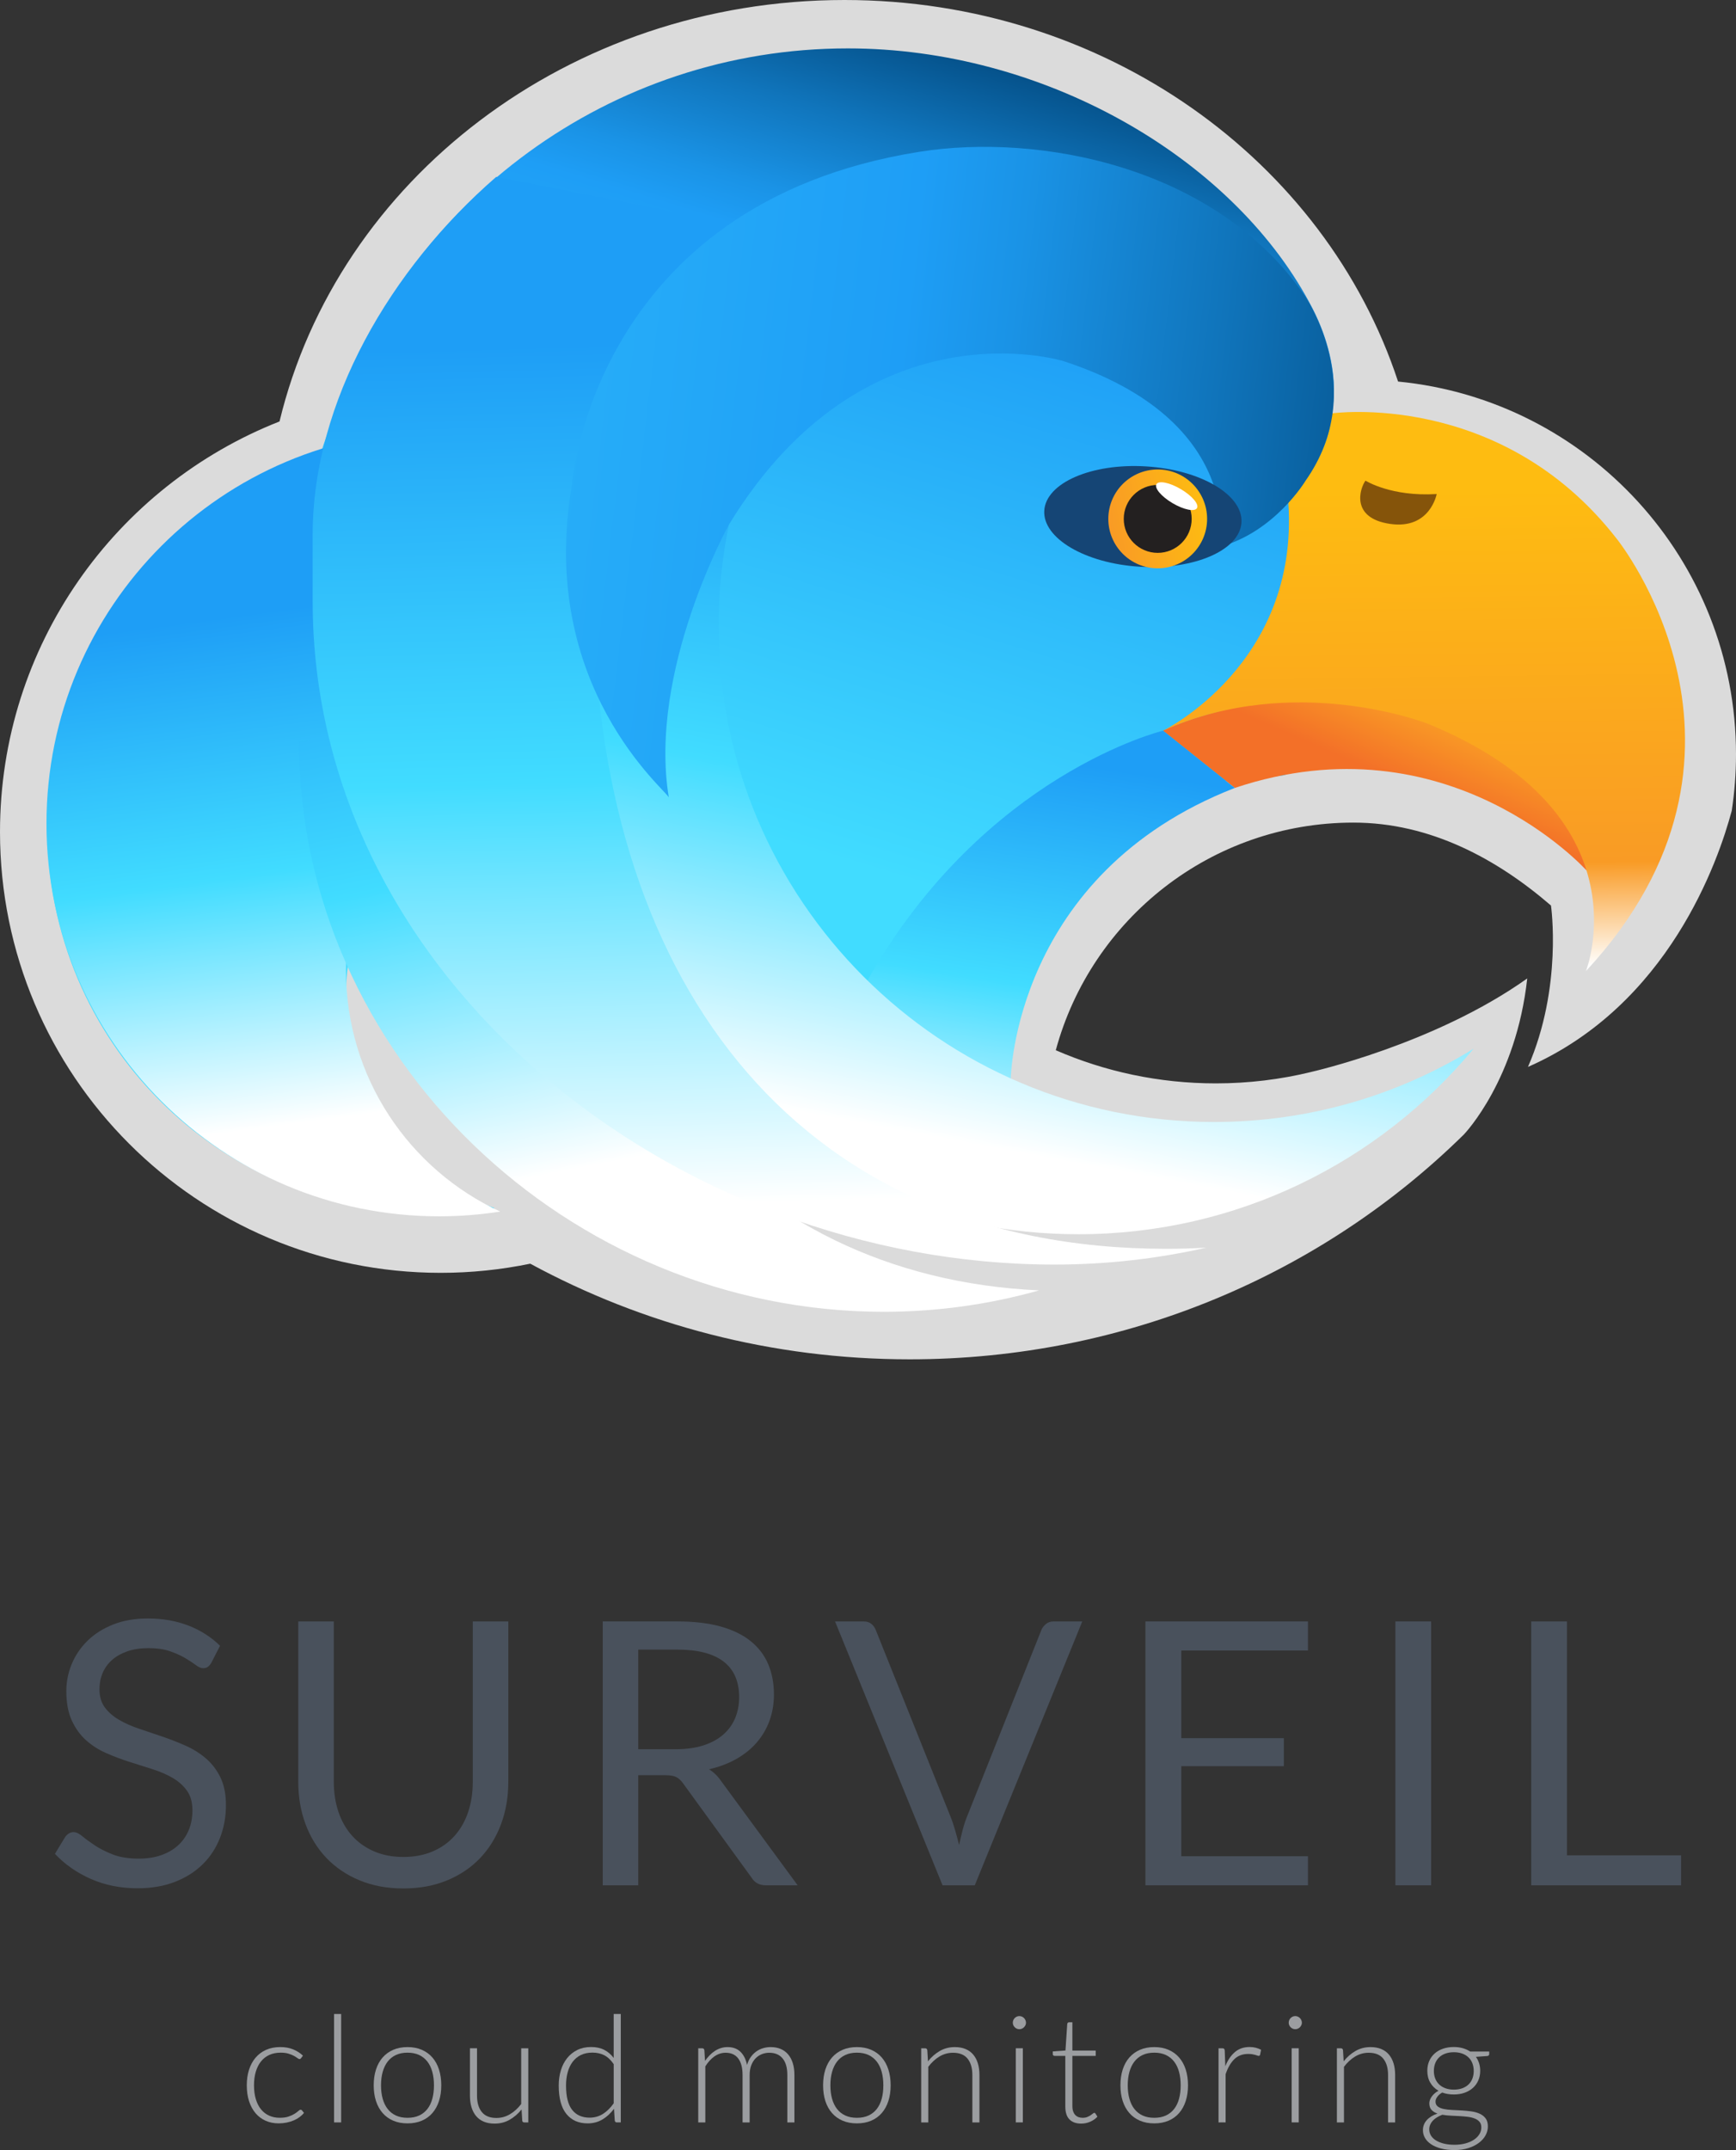 <?xml version="1.0" encoding="utf-8"?>
<!-- Generator: Adobe Illustrator 16.0.4, SVG Export Plug-In . SVG Version: 6.00 Build 0)  -->
<!DOCTYPE svg PUBLIC "-//W3C//DTD SVG 1.1//EN" "http://www.w3.org/Graphics/SVG/1.1/DTD/svg11.dtd">
<svg version="1.1" xmlns="http://www.w3.org/2000/svg" xmlns:xlink="http://www.w3.org/1999/xlink" x="0px" y="0px"
	 width="390.838px" height="483.873px" viewBox="0 0 390.838 483.873" enable-background="new 0 0 390.838 483.873"
	 xml:space="preserve">
<rect x="0" y="0" width="390.838" height="483.873" fill="#333333" stroke="none"/>
<g id="Calque_2" display="none">
	<rect x="-909.797" y="-205.333" display="inline" fill="#FFFFFF" width="2263.846" height="1579.096"/>
</g>
<g id="Calque_1">
	<g>
		<path fill="#DBDBDB" d="M314.756,85.869C298.391,36.149,248.781,0,190.119,0C127.979,0,76.002,40.562,62.932,94.849
			C26.084,109.338,0,145.236,0,187.226c0,54.801,44.426,99.226,99.227,99.226c6.906,0,13.643-0.717,20.152-2.06
			c25.264,13.701,54.4,21.524,85.434,21.524c48.861,0,93.037-19.375,124.762-50.603c0.291-0.304,11.77-12.404,14.262-35.115
			c-20.846,14.831-48.625,21.037-48.625,21.037l0.002,0.008c-6.891,1.681-14.09,2.572-21.498,2.572
			c-12.801,0-24.98-2.66-36.016-7.458l-0.004-0.001c7.992-29.516,34.965-51.229,67.008-51.229c17.312,0,32.322,8.183,44.48,18.664
			c0,0,2.666,18.333-5.182,36.324l0.006-0.004c31.648-13.932,42.84-46.29,45.877-57.674c0.623-4.131,0.953-8.359,0.953-12.665
			C390.838,125.986,357.455,90.005,314.756,85.869z"/>
		<g>
			<path fill="#49515C" d="M47.591,374.186c-0.249,0.415-0.512,0.725-0.788,0.933c-0.275,0.207-0.635,0.311-1.076,0.311
				c-0.471,0-1.016-0.234-1.638-0.704s-1.409-0.988-2.362-1.554c-0.953-0.566-2.1-1.084-3.439-1.554
				c-1.341-0.47-2.963-0.705-4.87-0.705c-1.796,0-3.385,0.242-4.767,0.725c-1.381,0.484-2.535,1.14-3.46,1.969
				c-0.926,0.829-1.624,1.803-2.093,2.922c-0.471,1.119-0.705,2.328-0.705,3.626c0,1.658,0.408,3.033,1.223,4.124
				c0.814,1.092,1.893,2.024,3.232,2.797c1.34,0.774,2.86,1.444,4.56,2.01c1.699,0.567,3.439,1.154,5.222,1.762
				c1.782,0.608,3.523,1.292,5.223,2.051c1.699,0.76,3.218,1.72,4.559,2.88c1.34,1.16,2.417,2.583,3.232,4.269
				c0.814,1.686,1.223,3.758,1.223,6.217c0,2.597-0.443,5.035-1.326,7.314c-0.885,2.28-2.176,4.262-3.875,5.947
				c-1.699,1.686-3.786,3.012-6.258,3.979c-2.474,0.967-5.285,1.451-8.435,1.451c-3.841,0-7.343-0.697-10.506-2.093
				c-3.164-1.395-5.864-3.281-8.103-5.657l2.321-3.813c0.221-0.304,0.49-0.559,0.808-0.767c0.318-0.207,0.67-0.311,1.057-0.311
				c0.581,0,1.244,0.311,1.99,0.932c0.746,0.622,1.678,1.306,2.797,2.052s2.473,1.43,4.062,2.051
				c1.588,0.622,3.528,0.933,5.822,0.933c1.906,0,3.605-0.262,5.098-0.788c1.492-0.524,2.756-1.264,3.792-2.217
				s1.83-2.093,2.383-3.419c0.552-1.326,0.829-2.804,0.829-4.435c0-1.795-0.408-3.267-1.223-4.414
				c-0.815-1.146-1.886-2.106-3.212-2.88c-1.326-0.773-2.839-1.43-4.538-1.969c-1.699-0.539-3.439-1.091-5.223-1.658
				c-1.781-0.566-3.521-1.223-5.221-1.968c-1.699-0.746-3.213-1.713-4.539-2.901c-1.326-1.188-2.396-2.673-3.211-4.455
				c-0.816-1.782-1.223-3.985-1.223-6.61c0-2.099,0.406-4.13,1.223-6.092c0.814-1.961,1.995-3.702,3.543-5.222
				c1.547-1.519,3.461-2.735,5.74-3.647c2.279-0.912,4.896-1.368,7.854-1.368c3.315,0,6.341,0.525,9.076,1.575
				c2.734,1.05,5.125,2.569,7.17,4.559L47.591,374.186z"/>
			<path fill="#49515C" d="M90.816,417.909c2.459,0,4.655-0.415,6.59-1.243c1.934-0.829,3.57-1.989,4.91-3.481
				s2.363-3.274,3.067-5.346s1.057-4.352,1.057-6.838v-36.097h7.999V401c0,3.426-0.546,6.604-1.637,9.532
				c-1.092,2.929-2.652,5.464-4.684,7.605c-2.031,2.142-4.511,3.82-7.439,5.035c-2.929,1.216-6.217,1.824-9.863,1.824
				s-6.936-0.608-9.863-1.824c-2.93-1.215-5.416-2.894-7.461-5.035c-2.045-2.141-3.611-4.676-4.703-7.605
				c-1.092-2.928-1.637-6.106-1.637-9.532v-36.097h7.998v36.056c0,2.487,0.353,4.766,1.057,6.838
				c0.705,2.072,1.727,3.854,3.067,5.346c1.34,1.492,2.983,2.66,4.932,3.502C86.154,417.488,88.357,417.909,90.816,417.909z"/>
			<path fill="#49515C" d="M143.698,399.508v24.783h-7.999v-59.389h16.785c3.758,0,7.004,0.38,9.739,1.14
				c2.735,0.76,4.994,1.858,6.776,3.295c1.781,1.437,3.102,3.17,3.957,5.201c0.856,2.031,1.285,4.303,1.285,6.817
				c0,2.1-0.332,4.062-0.994,5.885c-0.664,1.824-1.623,3.46-2.881,4.911s-2.791,2.688-4.6,3.709
				c-1.811,1.022-3.861,1.796-6.154,2.321c0.994,0.58,1.878,1.423,2.652,2.528l17.322,23.582h-7.127
				c-1.465,0-2.543-0.566-3.233-1.699l-15.417-21.219c-0.471-0.663-0.98-1.14-1.533-1.43s-1.382-0.435-2.486-0.435H143.698z
				 M143.698,393.665h8.413c2.348,0,4.414-0.283,6.195-0.85c1.783-0.566,3.275-1.368,4.477-2.404s2.106-2.272,2.715-3.709
				c0.607-1.437,0.912-3.025,0.912-4.766c0-3.536-1.168-6.202-3.502-7.999c-2.336-1.796-5.811-2.694-10.424-2.694h-8.786V393.665z"
				/>
			<path fill="#49515C" d="M188.002,364.903h6.424c0.718,0,1.298,0.18,1.74,0.539c0.441,0.359,0.773,0.815,0.994,1.368
				l16.785,41.899c0.387,0.94,0.738,1.962,1.057,3.067c0.317,1.105,0.629,2.252,0.933,3.44c0.249-1.188,0.519-2.334,0.808-3.44
				c0.291-1.104,0.629-2.127,1.016-3.067l16.702-41.899c0.192-0.469,0.524-0.905,0.995-1.306c0.469-0.4,1.049-0.601,1.74-0.601
				h6.465l-24.203,59.389h-7.252L188.002,364.903z"/>
			<path fill="#49515C" d="M294.47,364.903v6.548h-28.514v19.728h23.085v6.299h-23.085v20.266h28.514v6.548h-36.595v-59.389H294.47z
				"/>
			<path fill="#49515C" d="M322.195,424.292h-8.041v-59.389h8.041V424.292z"/>
			<path fill="#49515C" d="M352.779,417.536h25.695v6.755H344.74v-59.389h8.039V417.536z"/>
		</g>
		<g>
			<g>
				<path fill="#9B9DA0" d="M67.785,463.195c-0.056,0.056-0.108,0.104-0.159,0.142c-0.051,0.04-0.121,0.059-0.21,0.059
					c-0.112,0-0.266-0.076-0.461-0.227c-0.196-0.151-0.456-0.316-0.78-0.495s-0.729-0.344-1.215-0.495s-1.076-0.227-1.77-0.227
					c-0.962,0-1.814,0.17-2.558,0.512c-0.743,0.341-1.37,0.83-1.878,1.467c-0.51,0.637-0.897,1.409-1.166,2.314
					c-0.268,0.906-0.402,1.923-0.402,3.052c0,1.174,0.137,2.214,0.41,3.119c0.274,0.906,0.663,1.669,1.166,2.289
					c0.504,0.621,1.112,1.093,1.828,1.417c0.715,0.324,1.51,0.486,2.381,0.486c0.805,0,1.479-0.095,2.021-0.285
					c0.542-0.19,0.989-0.397,1.342-0.621c0.352-0.224,0.631-0.43,0.838-0.621c0.207-0.19,0.371-0.285,0.495-0.285
					c0.146,0,0.257,0.056,0.335,0.168l0.436,0.537c-0.257,0.335-0.58,0.648-0.973,0.939c-0.391,0.291-0.832,0.542-1.324,0.755
					s-1.025,0.377-1.602,0.495c-0.576,0.117-1.177,0.176-1.803,0.176c-1.062,0-2.032-0.192-2.91-0.578
					c-0.877-0.386-1.632-0.945-2.264-1.677c-0.631-0.732-1.123-1.629-1.476-2.691s-0.528-2.27-0.528-3.623
					c0-1.274,0.168-2.437,0.504-3.488c0.335-1.051,0.824-1.956,1.467-2.717c0.643-0.76,1.432-1.35,2.365-1.769
					c0.933-0.419,2.004-0.629,3.211-0.629c1.084,0,2.049,0.173,2.893,0.52s1.579,0.816,2.205,1.409L67.785,463.195z"/>
				<path fill="#9B9DA0" d="M76.807,453.25v24.4h-1.593v-24.4H76.807z"/>
				<path fill="#9B9DA0" d="M91.749,460.696c1.195,0,2.267,0.204,3.211,0.612c0.945,0.408,1.742,0.987,2.391,1.735
					c0.648,0.75,1.143,1.652,1.483,2.708s0.512,2.239,0.512,3.547s-0.171,2.488-0.512,3.539s-0.835,1.951-1.483,2.7
					s-1.445,1.325-2.391,1.727c-0.944,0.402-2.016,0.604-3.211,0.604c-1.197,0-2.268-0.201-3.211-0.604
					c-0.945-0.402-1.744-0.978-2.398-1.727s-1.152-1.649-1.492-2.7c-0.342-1.051-0.512-2.23-0.512-3.539s0.17-2.49,0.512-3.547
					c0.34-1.057,0.838-1.959,1.492-2.708c0.654-0.749,1.453-1.327,2.398-1.735C89.481,460.9,90.552,460.696,91.749,460.696z
					 M91.749,476.611c0.994,0,1.863-0.17,2.607-0.512c0.744-0.341,1.364-0.83,1.861-1.467c0.498-0.637,0.869-1.406,1.115-2.306
					c0.246-0.899,0.369-1.909,0.369-3.027c0-1.107-0.123-2.113-0.369-3.019s-0.617-1.68-1.115-2.323
					c-0.497-0.643-1.117-1.137-1.861-1.484s-1.613-0.52-2.607-0.52c-0.995,0-1.865,0.173-2.607,0.52
					c-0.744,0.347-1.365,0.841-1.861,1.484c-0.498,0.643-0.873,1.417-1.124,2.323c-0.252,0.906-0.378,1.912-0.378,3.019
					c0,1.118,0.126,2.127,0.378,3.027c0.251,0.9,0.626,1.669,1.124,2.306c0.496,0.637,1.117,1.126,1.861,1.467
					C89.884,476.441,90.754,476.611,91.749,476.611z"/>
				<path fill="#9B9DA0" d="M107.395,460.965v10.666c0,1.565,0.358,2.792,1.077,3.681c0.718,0.889,1.812,1.333,3.281,1.333
					c1.088,0,2.104-0.276,3.045-0.83c0.943-0.553,1.789-1.322,2.541-2.306v-12.544h1.594v16.686h-0.879
					c-0.309,0-0.469-0.145-0.479-0.436l-0.151-2.482c-0.773,0.961-1.666,1.733-2.68,2.314c-1.013,0.581-2.141,0.872-3.383,0.872
					c-0.93,0-1.741-0.146-2.436-0.436c-0.694-0.291-1.271-0.71-1.729-1.258c-0.46-0.548-0.806-1.208-1.041-1.979
					s-0.353-1.644-0.353-2.616v-10.666H107.395z"/>
				<path fill="#9B9DA0" d="M138.882,477.651c-0.275,0-0.436-0.145-0.479-0.436l-0.169-2.633c-0.738,1.006-1.604,1.806-2.594,2.398
					c-0.991,0.593-2.102,0.889-3.334,0.889c-2.048,0-3.646-0.709-4.793-2.129c-1.148-1.42-1.722-3.55-1.722-6.39
					c0-1.218,0.159-2.356,0.479-3.413s0.789-1.973,1.411-2.75c0.621-0.777,1.383-1.389,2.283-1.836
					c0.901-0.447,1.939-0.671,3.115-0.671c1.131,0,2.109,0.209,2.938,0.629c0.829,0.419,1.545,1.031,2.149,1.836v-9.895h1.594v24.4
					H138.882z M132.759,476.578c1.108,0,2.111-0.285,3.007-0.855c0.896-0.57,1.696-1.364,2.401-2.381v-8.804
					c-0.649-0.95-1.363-1.621-2.141-2.012c-0.779-0.391-1.66-0.587-2.646-0.587c-0.984,0-1.848,0.179-2.586,0.537
					c-0.739,0.358-1.357,0.863-1.855,1.518c-0.499,0.654-0.874,1.437-1.126,2.348c-0.253,0.912-0.378,1.915-0.378,3.01
					c0,2.482,0.459,4.308,1.377,5.476C129.729,475.994,131.046,476.578,132.759,476.578z"/>
				<path fill="#9B9DA0" d="M157.2,477.651v-16.686h0.873c0.29,0,0.457,0.14,0.502,0.419l0.151,2.415
					c0.324-0.458,0.671-0.877,1.04-1.258c0.369-0.38,0.763-0.707,1.182-0.981c0.42-0.274,0.867-0.486,1.342-0.637
					c0.476-0.151,0.976-0.227,1.502-0.227c1.218,0,2.19,0.355,2.918,1.065c0.727,0.71,1.218,1.697,1.475,2.96
					c0.201-0.693,0.482-1.292,0.846-1.794s0.779-0.919,1.248-1.25c0.469-0.33,0.979-0.576,1.531-0.738s1.119-0.243,1.699-0.243
					c0.826,0,1.568,0.137,2.228,0.411s1.22,0.679,1.683,1.216s0.818,1.196,1.063,1.979c0.245,0.783,0.368,1.677,0.368,2.684v10.666
					h-1.593v-10.666c0-1.632-0.353-2.876-1.057-3.731c-0.704-0.855-1.71-1.283-3.019-1.283c-0.582,0-1.138,0.106-1.669,0.319
					c-0.53,0.212-1.001,0.528-1.409,0.947c-0.408,0.419-0.731,0.942-0.973,1.568c-0.24,0.626-0.359,1.353-0.359,2.18v10.666h-1.594
					v-10.666c0-1.621-0.324-2.862-0.973-3.723s-1.594-1.292-2.834-1.292c-0.906,0-1.744,0.271-2.516,0.813
					c-0.771,0.542-1.459,1.294-2.062,2.256v12.611H157.2z"/>
				<path fill="#9B9DA0" d="M192.921,460.696c1.195,0,2.266,0.204,3.211,0.612c0.944,0.408,1.741,0.987,2.39,1.735
					c0.648,0.75,1.144,1.652,1.483,2.708c0.342,1.057,0.512,2.239,0.512,3.547s-0.17,2.488-0.512,3.539
					c-0.34,1.051-0.835,1.951-1.483,2.7s-1.445,1.325-2.39,1.727c-0.945,0.402-2.016,0.604-3.211,0.604
					c-1.197,0-2.268-0.201-3.212-0.604c-0.945-0.402-1.744-0.978-2.398-1.727c-0.653-0.749-1.151-1.649-1.492-2.7
					s-0.512-2.23-0.512-3.539s0.171-2.49,0.512-3.547s0.839-1.959,1.492-2.708c0.654-0.749,1.453-1.327,2.398-1.735
					C190.653,460.9,191.724,460.696,192.921,460.696z M192.921,476.611c0.994,0,1.863-0.17,2.607-0.512
					c0.743-0.341,1.363-0.83,1.861-1.467c0.497-0.637,0.869-1.406,1.115-2.306c0.246-0.899,0.369-1.909,0.369-3.027
					c0-1.107-0.123-2.113-0.369-3.019s-0.618-1.68-1.115-2.323c-0.498-0.643-1.118-1.137-1.861-1.484
					c-0.744-0.347-1.613-0.52-2.607-0.52c-0.996,0-1.865,0.173-2.608,0.52s-1.364,0.841-1.861,1.484
					c-0.497,0.643-0.872,1.417-1.124,2.323s-0.377,1.912-0.377,3.019c0,1.118,0.125,2.127,0.377,3.027
					c0.252,0.9,0.627,1.669,1.124,2.306s1.118,1.126,1.861,1.467C191.056,476.441,191.925,476.611,192.921,476.611z"/>
				<path fill="#9B9DA0" d="M207.393,477.651v-16.686h0.872c0.291,0,0.458,0.14,0.503,0.419l0.151,2.516
					c0.76-0.961,1.646-1.736,2.658-2.323c1.012-0.587,2.138-0.88,3.379-0.88c0.916,0,1.725,0.146,2.423,0.436
					c0.698,0.291,1.277,0.71,1.735,1.258c0.459,0.548,0.806,1.208,1.041,1.979c0.234,0.771,0.352,1.644,0.352,2.616v10.666h-1.594
					v-10.666c0-1.565-0.357-2.792-1.072-3.681c-0.717-0.889-1.812-1.333-3.287-1.333c-1.096,0-2.113,0.283-3.053,0.847
					s-1.777,1.339-2.516,2.323v12.51H207.393z"/>
				<path fill="#9B9DA0" d="M230.987,455.212c0,0.201-0.042,0.389-0.126,0.562c-0.083,0.173-0.192,0.327-0.327,0.461
					c-0.134,0.134-0.291,0.241-0.469,0.319c-0.18,0.078-0.369,0.117-0.57,0.117s-0.393-0.039-0.57-0.117
					c-0.18-0.078-0.336-0.185-0.47-0.319c-0.134-0.134-0.241-0.288-0.319-0.461s-0.117-0.361-0.117-0.562s0.039-0.394,0.117-0.579
					c0.078-0.184,0.186-0.344,0.319-0.478c0.134-0.134,0.29-0.241,0.47-0.319c0.178-0.078,0.369-0.117,0.57-0.117
					s0.391,0.039,0.57,0.117c0.178,0.078,0.335,0.185,0.469,0.319c0.135,0.134,0.244,0.293,0.327,0.478
					C230.945,454.818,230.987,455.011,230.987,455.212z M230.282,460.965v16.686h-1.592v-16.686H230.282z"/>
				<path fill="#9B9DA0" d="M243.413,477.919c-1.129,0-2.006-0.313-2.633-0.939c-0.625-0.626-0.938-1.593-0.938-2.901v-11.403
					h-2.397c-0.124,0-0.225-0.034-0.303-0.101c-0.078-0.067-0.117-0.162-0.117-0.285v-0.621l2.852-0.201l0.397-5.97
					c0.011-0.101,0.053-0.19,0.124-0.268c0.072-0.078,0.169-0.118,0.291-0.118h0.746v6.373h5.25v1.191h-5.25v11.32
					c0,0.458,0.059,0.853,0.176,1.182c0.118,0.33,0.279,0.601,0.486,0.813s0.451,0.369,0.73,0.469
					c0.279,0.101,0.581,0.151,0.905,0.151c0.402,0,0.749-0.059,1.04-0.176s0.542-0.246,0.754-0.386
					c0.213-0.14,0.387-0.268,0.521-0.386c0.134-0.117,0.24-0.176,0.318-0.176c0.089,0,0.179,0.056,0.269,0.168l0.436,0.704
					c-0.425,0.47-0.964,0.847-1.618,1.132C244.798,477.777,244.118,477.919,243.413,477.919z"/>
				<path fill="#9B9DA0" d="M259.864,460.696c1.196,0,2.268,0.204,3.212,0.612s1.741,0.987,2.39,1.735
					c0.648,0.75,1.143,1.652,1.484,2.708c0.341,1.057,0.512,2.239,0.512,3.547s-0.171,2.488-0.512,3.539
					c-0.342,1.051-0.836,1.951-1.484,2.7s-1.445,1.325-2.39,1.727s-2.016,0.604-3.212,0.604s-2.267-0.201-3.211-0.604
					c-0.945-0.402-1.744-0.978-2.398-1.727s-1.151-1.649-1.492-2.7c-0.342-1.051-0.512-2.23-0.512-3.539s0.17-2.49,0.512-3.547
					c0.341-1.057,0.838-1.959,1.492-2.708c0.654-0.749,1.453-1.327,2.398-1.735C257.598,460.9,258.668,460.696,259.864,460.696z
					 M259.864,476.611c0.995,0,1.864-0.17,2.607-0.512c0.744-0.341,1.365-0.83,1.862-1.467s0.869-1.406,1.115-2.306
					c0.245-0.899,0.368-1.909,0.368-3.027c0-1.107-0.123-2.113-0.368-3.019c-0.246-0.906-0.618-1.68-1.115-2.323
					c-0.497-0.643-1.118-1.137-1.862-1.484c-0.743-0.347-1.612-0.52-2.607-0.52c-0.994,0-1.864,0.173-2.607,0.52
					c-0.744,0.347-1.364,0.841-1.861,1.484c-0.498,0.643-0.872,1.417-1.123,2.323c-0.252,0.906-0.378,1.912-0.378,3.019
					c0,1.118,0.126,2.127,0.378,3.027c0.251,0.9,0.625,1.669,1.123,2.306c0.497,0.637,1.117,1.126,1.861,1.467
					C258,476.441,258.87,476.611,259.864,476.611z"/>
				<path fill="#9B9DA0" d="M274.337,477.651v-16.686h0.838c0.19,0,0.328,0.039,0.412,0.117c0.083,0.079,0.131,0.212,0.143,0.402
					l0.133,3.522c0.537-1.353,1.252-2.412,2.146-3.178c0.895-0.766,1.996-1.148,3.305-1.148c0.503,0,0.967,0.053,1.392,0.159
					c0.425,0.106,0.827,0.26,1.208,0.461l-0.219,1.106c-0.033,0.179-0.145,0.269-0.335,0.269c-0.067,0-0.163-0.022-0.285-0.067
					c-0.124-0.044-0.276-0.095-0.462-0.151c-0.184-0.056-0.41-0.106-0.679-0.151c-0.269-0.044-0.575-0.067-0.923-0.067
					c-1.263,0-2.3,0.392-3.11,1.174c-0.811,0.783-1.468,1.912-1.97,3.388v10.85H274.337z"/>
				<path fill="#9B9DA0" d="M293.103,455.212c0,0.201-0.043,0.389-0.127,0.562c-0.083,0.173-0.192,0.327-0.326,0.461
					c-0.135,0.134-0.291,0.241-0.47,0.319s-0.369,0.117-0.57,0.117s-0.392-0.039-0.57-0.117s-0.335-0.185-0.47-0.319
					c-0.134-0.134-0.24-0.288-0.318-0.461s-0.117-0.361-0.117-0.562s0.039-0.394,0.117-0.579c0.078-0.184,0.185-0.344,0.318-0.478
					c0.135-0.134,0.291-0.241,0.47-0.319s0.369-0.117,0.57-0.117s0.392,0.039,0.57,0.117s0.335,0.185,0.47,0.319
					c0.134,0.134,0.243,0.293,0.326,0.478C293.06,454.818,293.103,455.011,293.103,455.212z M292.397,460.965v16.686h-1.593v-16.686
					H292.397z"/>
				<path fill="#9B9DA0" d="M300.983,477.651v-16.686h0.872c0.29,0,0.458,0.14,0.503,0.419l0.15,2.516
					c0.761-0.961,1.646-1.736,2.658-2.323s2.139-0.88,3.38-0.88c0.917,0,1.724,0.146,2.423,0.436
					c0.699,0.291,1.277,0.71,1.736,1.258c0.458,0.548,0.805,1.208,1.039,1.979s0.353,1.644,0.353,2.616v10.666h-1.593v-10.666
					c0-1.565-0.358-2.792-1.074-3.681c-0.715-0.889-1.811-1.333-3.287-1.333c-1.096,0-2.112,0.283-3.052,0.847
					c-0.938,0.564-1.777,1.339-2.515,2.323v12.51H300.983z"/>
				<path fill="#9B9DA0" d="M327.312,460.68c0.727,0,1.4,0.089,2.021,0.268c0.62,0.179,1.176,0.431,1.668,0.755h4.277v0.553
					c0,0.28-0.157,0.431-0.471,0.453l-2.531,0.184c0.312,0.425,0.553,0.903,0.721,1.434c0.168,0.531,0.252,1.098,0.252,1.702
					c0,0.805-0.146,1.534-0.437,2.188c-0.29,0.654-0.696,1.213-1.216,1.677c-0.52,0.464-1.143,0.825-1.869,1.082
					c-0.728,0.257-1.532,0.386-2.416,0.386c-0.961,0-1.833-0.146-2.615-0.436c-0.47,0.268-0.839,0.587-1.107,0.956
					c-0.268,0.369-0.402,0.727-0.402,1.073c0,0.481,0.168,0.85,0.504,1.107c0.334,0.257,0.779,0.444,1.332,0.562
					c0.554,0.117,1.186,0.193,1.896,0.226c0.71,0.034,1.431,0.07,2.163,0.109s1.453,0.109,2.164,0.209
					c0.709,0.101,1.342,0.277,1.895,0.528s0.998,0.604,1.333,1.057c0.335,0.453,0.503,1.053,0.503,1.803
					c0,0.693-0.173,1.358-0.52,1.996s-0.847,1.202-1.501,1.694c-0.653,0.492-1.444,0.886-2.373,1.182
					c-0.928,0.296-1.968,0.444-3.119,0.444c-1.174,0-2.202-0.12-3.085-0.36c-0.884-0.241-1.625-0.565-2.223-0.973
					c-0.598-0.408-1.049-0.881-1.35-1.417c-0.303-0.537-0.453-1.106-0.453-1.71c0-0.883,0.291-1.644,0.872-2.281
					s1.38-1.129,2.397-1.476c-0.559-0.19-1.003-0.464-1.332-0.822c-0.33-0.357-0.495-0.855-0.495-1.493
					c0-0.235,0.044-0.48,0.134-0.738c0.09-0.257,0.224-0.511,0.402-0.763c0.18-0.251,0.395-0.489,0.646-0.712
					c0.251-0.224,0.545-0.425,0.88-0.604c-0.794-0.458-1.411-1.067-1.853-1.828c-0.442-0.76-0.663-1.649-0.663-2.667
					c0-0.805,0.143-1.535,0.428-2.188c0.285-0.654,0.688-1.216,1.208-1.686c0.52-0.47,1.148-0.833,1.887-1.09
					C325.602,460.808,326.417,460.68,327.312,460.68z M333.5,478.774c0-0.525-0.137-0.947-0.411-1.266
					c-0.273-0.318-0.64-0.567-1.098-0.746c-0.459-0.179-0.987-0.305-1.585-0.377c-0.599-0.073-1.224-0.126-1.878-0.159
					c-0.654-0.034-1.312-0.067-1.971-0.101c-0.66-0.034-1.275-0.101-1.845-0.202c-0.425,0.168-0.819,0.361-1.183,0.579
					c-0.363,0.218-0.674,0.464-0.931,0.738s-0.458,0.576-0.604,0.905s-0.218,0.69-0.218,1.082c0,0.492,0.125,0.948,0.377,1.367
					c0.252,0.419,0.621,0.782,1.107,1.09c0.486,0.307,1.081,0.55,1.785,0.729c0.705,0.179,1.516,0.269,2.432,0.269
					c0.85,0,1.641-0.095,2.373-0.285c0.732-0.19,1.369-0.458,1.912-0.805c0.542-0.347,0.967-0.76,1.274-1.241
					C333.347,479.87,333.5,479.345,333.5,478.774z M327.312,470.272c0.716,0,1.354-0.103,1.912-0.31s1.029-0.495,1.408-0.864
					c0.381-0.369,0.668-0.811,0.864-1.325s0.294-1.084,0.294-1.71s-0.102-1.199-0.303-1.719s-0.494-0.964-0.88-1.333
					c-0.386-0.369-0.855-0.654-1.409-0.855c-0.553-0.201-1.182-0.302-1.887-0.302c-0.703,0-1.336,0.101-1.895,0.302
					s-1.031,0.486-1.417,0.855c-0.386,0.369-0.679,0.813-0.88,1.333s-0.303,1.093-0.303,1.719s0.102,1.196,0.303,1.71
					s0.494,0.956,0.88,1.325s0.858,0.657,1.417,0.864S326.608,470.272,327.312,470.272z"/>
			</g>
		</g>
		<g>
			<linearGradient id="SVGID_1_" gradientUnits="userSpaceOnUse" x1="207.345" y1="-1.127" x2="151.399" y2="182.266">
				<stop  offset="0.012" style="stop-color:#004376"/>
				<stop  offset="0.017" style="stop-color:#014579"/>
				<stop  offset="0.163" style="stop-color:#1075BC"/>
				<stop  offset="0.268" style="stop-color:#1A93E6"/>
				<stop  offset="0.322" style="stop-color:#1E9EF6"/>
				<stop  offset="1" style="stop-color:#41DCFF"/>
			</linearGradient>
			<path fill="url(#SVGID_1_)" d="M110.144,271.433c-18.891-7.496-32.248-25.935-32.248-47.494c0-3.6,0.371-7.111,1.08-10.499l0,0
				c19.434,47.969,214.779,37.316,192.563,39.482c-27.892,2.718-35.343-4.412-50.46-12.219
				c2.172-35.692,30.578-66.091,66.817-66.091c16.282,0,14.12-81.753,12.019-81.572c0.258-1.771,0.391-3.583,0.391-5.424
				c0-5.083-1.389-12.083-5.576-19.654c-17.789-32.837-60.019-57.069-103.844-57.069c-53.752,0-99.4,34.691-115.777,82.905l0,0
				c-1.172,3.327-2.523,6.606-3.412,10.055l-0.234,0.072c-35.215,10.953-60.784,43.8-60.784,82.618
				c0,47.778,38.731,86.508,86.509,86.508c4.825,0,9.559-0.394,14.168-1.154L110.144,271.433z"/>
			<linearGradient id="SVGID_2_" gradientUnits="userSpaceOnUse" x1="53.87" y1="138.344" x2="69.259" y2="252.477">
				<stop  offset="0" style="stop-color:#1E9EF6"/>
				<stop  offset="0.507" style="stop-color:#41DCFF"/>
				<stop  offset="1" style="stop-color:#FFFFFF"/>
			</linearGradient>
			<path fill="url(#SVGID_2_)" d="M98.845,96.971c-48.811,0-88.38,39.57-88.38,88.38c0,48.811,39.569,88.38,88.38,88.38
				c4.686,0,9.284-0.366,13.771-1.068c-20.496-9.462-34.721-30.193-34.721-54.249c0-8.778,1.895-17.113,5.295-24.619"/>
			<linearGradient id="SVGID_3_" gradientUnits="userSpaceOnUse" x1="311.922" y1="174.617" x2="318.334" y2="159.869">
				<stop  offset="0" style="stop-color:#F37028"/>
				<stop  offset="1" style="stop-color:#F99B25"/>
			</linearGradient>
			<path fill="url(#SVGID_3_)" d="M277.997,177.328c48.088-16.09,79.178,18.558,79.178,18.558
				c4.041-18.698-5.064-21.316-31.994-32.429c-33.738-13.924-63.336,0.984-63.336,0.984"/>
			<path fill="none" stroke="#232020" stroke-width="1.282" stroke-miterlimit="10" d="M279.066,121.25"/>
			<linearGradient id="SVGID_4_" gradientUnits="userSpaceOnUse" x1="321.228" y1="217.862" x2="319.945" y2="110.141">
				<stop  offset="0" style="stop-color:#FFFFFF"/>
				<stop  offset="0.217" style="stop-color:#F99B25"/>
				<stop  offset="1" style="stop-color:#FEBC11"/>
			</linearGradient>
			<path fill="url(#SVGID_4_)" d="M357.054,218.542c0,0,13.992-35.354-35.656-55.691c0,0-29.922-11.743-59.553,1.591
				c0,0,30.697-14.911,28.209-51.331c0,0,9.555-10.397,9.648-20.07c0,0,38.109-5.449,64.281,28.21
				C363.983,121.25,402.819,169.336,357.054,218.542z"/>
			<linearGradient id="SVGID_5_" gradientUnits="userSpaceOnUse" x1="331.768" y1="234.865" x2="331.768" y2="234.865">
				<stop  offset="0" style="stop-color:#FFFFFF"/>
				<stop  offset="1" style="stop-color:#3EC8F5"/>
			</linearGradient>
			<path fill="url(#SVGID_5_)" d="M331.769,234.865"/>
			<path fill="#85540A" d="M307.421,108.169c0,0,5.771,3.655,16.031,3.014c0,0-1.477,8.01-10.453,6.728
				C304.022,116.628,306.118,109.968,307.421,108.169z"/>
			<linearGradient id="SVGID_6_" gradientUnits="userSpaceOnUse" x1="240.883" y1="171.672" x2="225.495" y2="270.835">
				<stop  offset="0" style="stop-color:#1E9EF6"/>
				<stop  offset="0.507" style="stop-color:#41DCFF"/>
				<stop  offset="1" style="stop-color:#FFFFFF"/>
			</linearGradient>
			<path fill="url(#SVGID_6_)" d="M261.845,164.441c0,0-40.188,9.668-66.553,56.207l10.424,27.13h20.196l1.657-5.073
				c0,0,0.635-45.99,50.428-65.377L261.845,164.441z"/>
			<linearGradient id="SVGID_7_" gradientUnits="userSpaceOnUse" x1="127.669" y1="118.58" x2="155.236" y2="258.02">
				<stop  offset="0" style="stop-color:#1E9EF6"/>
				<stop  offset="0.507" style="stop-color:#41DCFF"/>
				<stop  offset="1" style="stop-color:#FFFFFF"/>
			</linearGradient>
			<path fill="url(#SVGID_7_)" d="M67.306,166.779c0,70.935,60.727,128.44,131.662,128.44c12.115,0,23.839-1.679,34.951-4.814
				c-68.133-3.152-109.779-56.683-109.779-125.596"/>
			<linearGradient id="SVGID_8_" gradientUnits="userSpaceOnUse" x1="245.233" y1="108.739" x2="217.599" y2="257.194">
				<stop  offset="0" style="stop-color:#1E9EF6"/>
				<stop  offset="0.507" style="stop-color:#41DCFF"/>
				<stop  offset="1" style="stop-color:#FFFFFF"/>
			</linearGradient>
			<path fill="url(#SVGID_8_)" d="M331.769,236.005c-21.223,25.514-53.208,41.758-88.988,41.758
				c-63.895,0-115.691-51.797-115.691-115.692c0-50.695,32.607-93.772,77.992-109.408c-26.347,20.41-43.307,52.353-43.307,88.259
				c0,61.624,49.955,111.58,111.58,111.58C294.771,252.501,314.776,246.466,331.769,236.005z"/>
			<linearGradient id="SVGID_9_" gradientUnits="userSpaceOnUse" x1="167.52" y1="76.531" x2="172.604" y2="270.521">
				<stop  offset="0" style="stop-color:#1E9EF6"/>
				<stop  offset="0.507" style="stop-color:#41DCFF"/>
				<stop  offset="1" style="stop-color:#FFFFFF"/>
			</linearGradient>
			<path fill="url(#SVGID_9_)" d="M111.714,39.81c-23.799,20.679-41.322,50.599-41.322,80.519v14.959
				c0,85.101,81.908,149.306,167.008,149.306c11.749,0,23.191-1.317,34.188-3.809c-2.97,0.17-5.961,0.259-8.972,0.259
				c-85.1,0-128.985-62.835-128.985-147.935c0-13.241,42.02-67.856,43.82-80.447"/>
			<linearGradient id="SVGID_10_" gradientUnits="userSpaceOnUse" x1="340.301" y1="124.147" x2="-96.477" y2="72.459">
				<stop  offset="0.012" style="stop-color:#004376"/>
				<stop  offset="0.017" style="stop-color:#014579"/>
				<stop  offset="0.163" style="stop-color:#1075BC"/>
				<stop  offset="0.268" style="stop-color:#1A93E6"/>
				<stop  offset="0.322" style="stop-color:#1E9EF6"/>
				<stop  offset="1" style="stop-color:#41DCFF"/>
			</linearGradient>
			<path fill="url(#SVGID_10_)" d="M274.606,123.075c0,0,6.134-28.342-35.217-41.815c0,0-44.415-13.746-75.27,36.79
				c0,0-18.245,32.798-13.543,61.436c-0.207-1.368-29.707-24.869-21.799-70.457c0,0,4.65-63.188,78.218-74.867
				c26.923-4.275,66.699,3.206,86.745,32.403c0,0,14.662,21.025,0.199,41.604l0,0C293.94,108.169,287.079,119.667,274.606,123.075z"
				/>
			<g>
				
					<ellipse transform="matrix(0.998 0.06 -0.06 0.998 7.491 -15.316)" fill="#154575" cx="257.309" cy="116.361" rx="22.243" ry="11.314"/>
				
					<linearGradient id="SVGID_11_" gradientUnits="userSpaceOnUse" x1="-835.79" y1="-502.582" x2="-813.55" y2="-502.582" gradientTransform="matrix(0.982 -0.188 0.188 0.982 1165.176 455.14)">
					<stop  offset="0" style="stop-color:#F99B25"/>
					<stop  offset="1" style="stop-color:#FEBC11"/>
				</linearGradient>
				<circle fill="url(#SVGID_11_)" cx="260.643" cy="116.778" r="11.12"/>
				<circle fill="#232020" cx="260.643" cy="116.778" r="7.645"/>
				
					<ellipse transform="matrix(0.509 -0.861 0.861 0.509 34.009 282.856)" fill="#FFFFFF" cx="264.827" cy="111.631" rx="1.832" ry="5.298"/>
			</g>
		</g>
	</g>
</g>
</svg>
